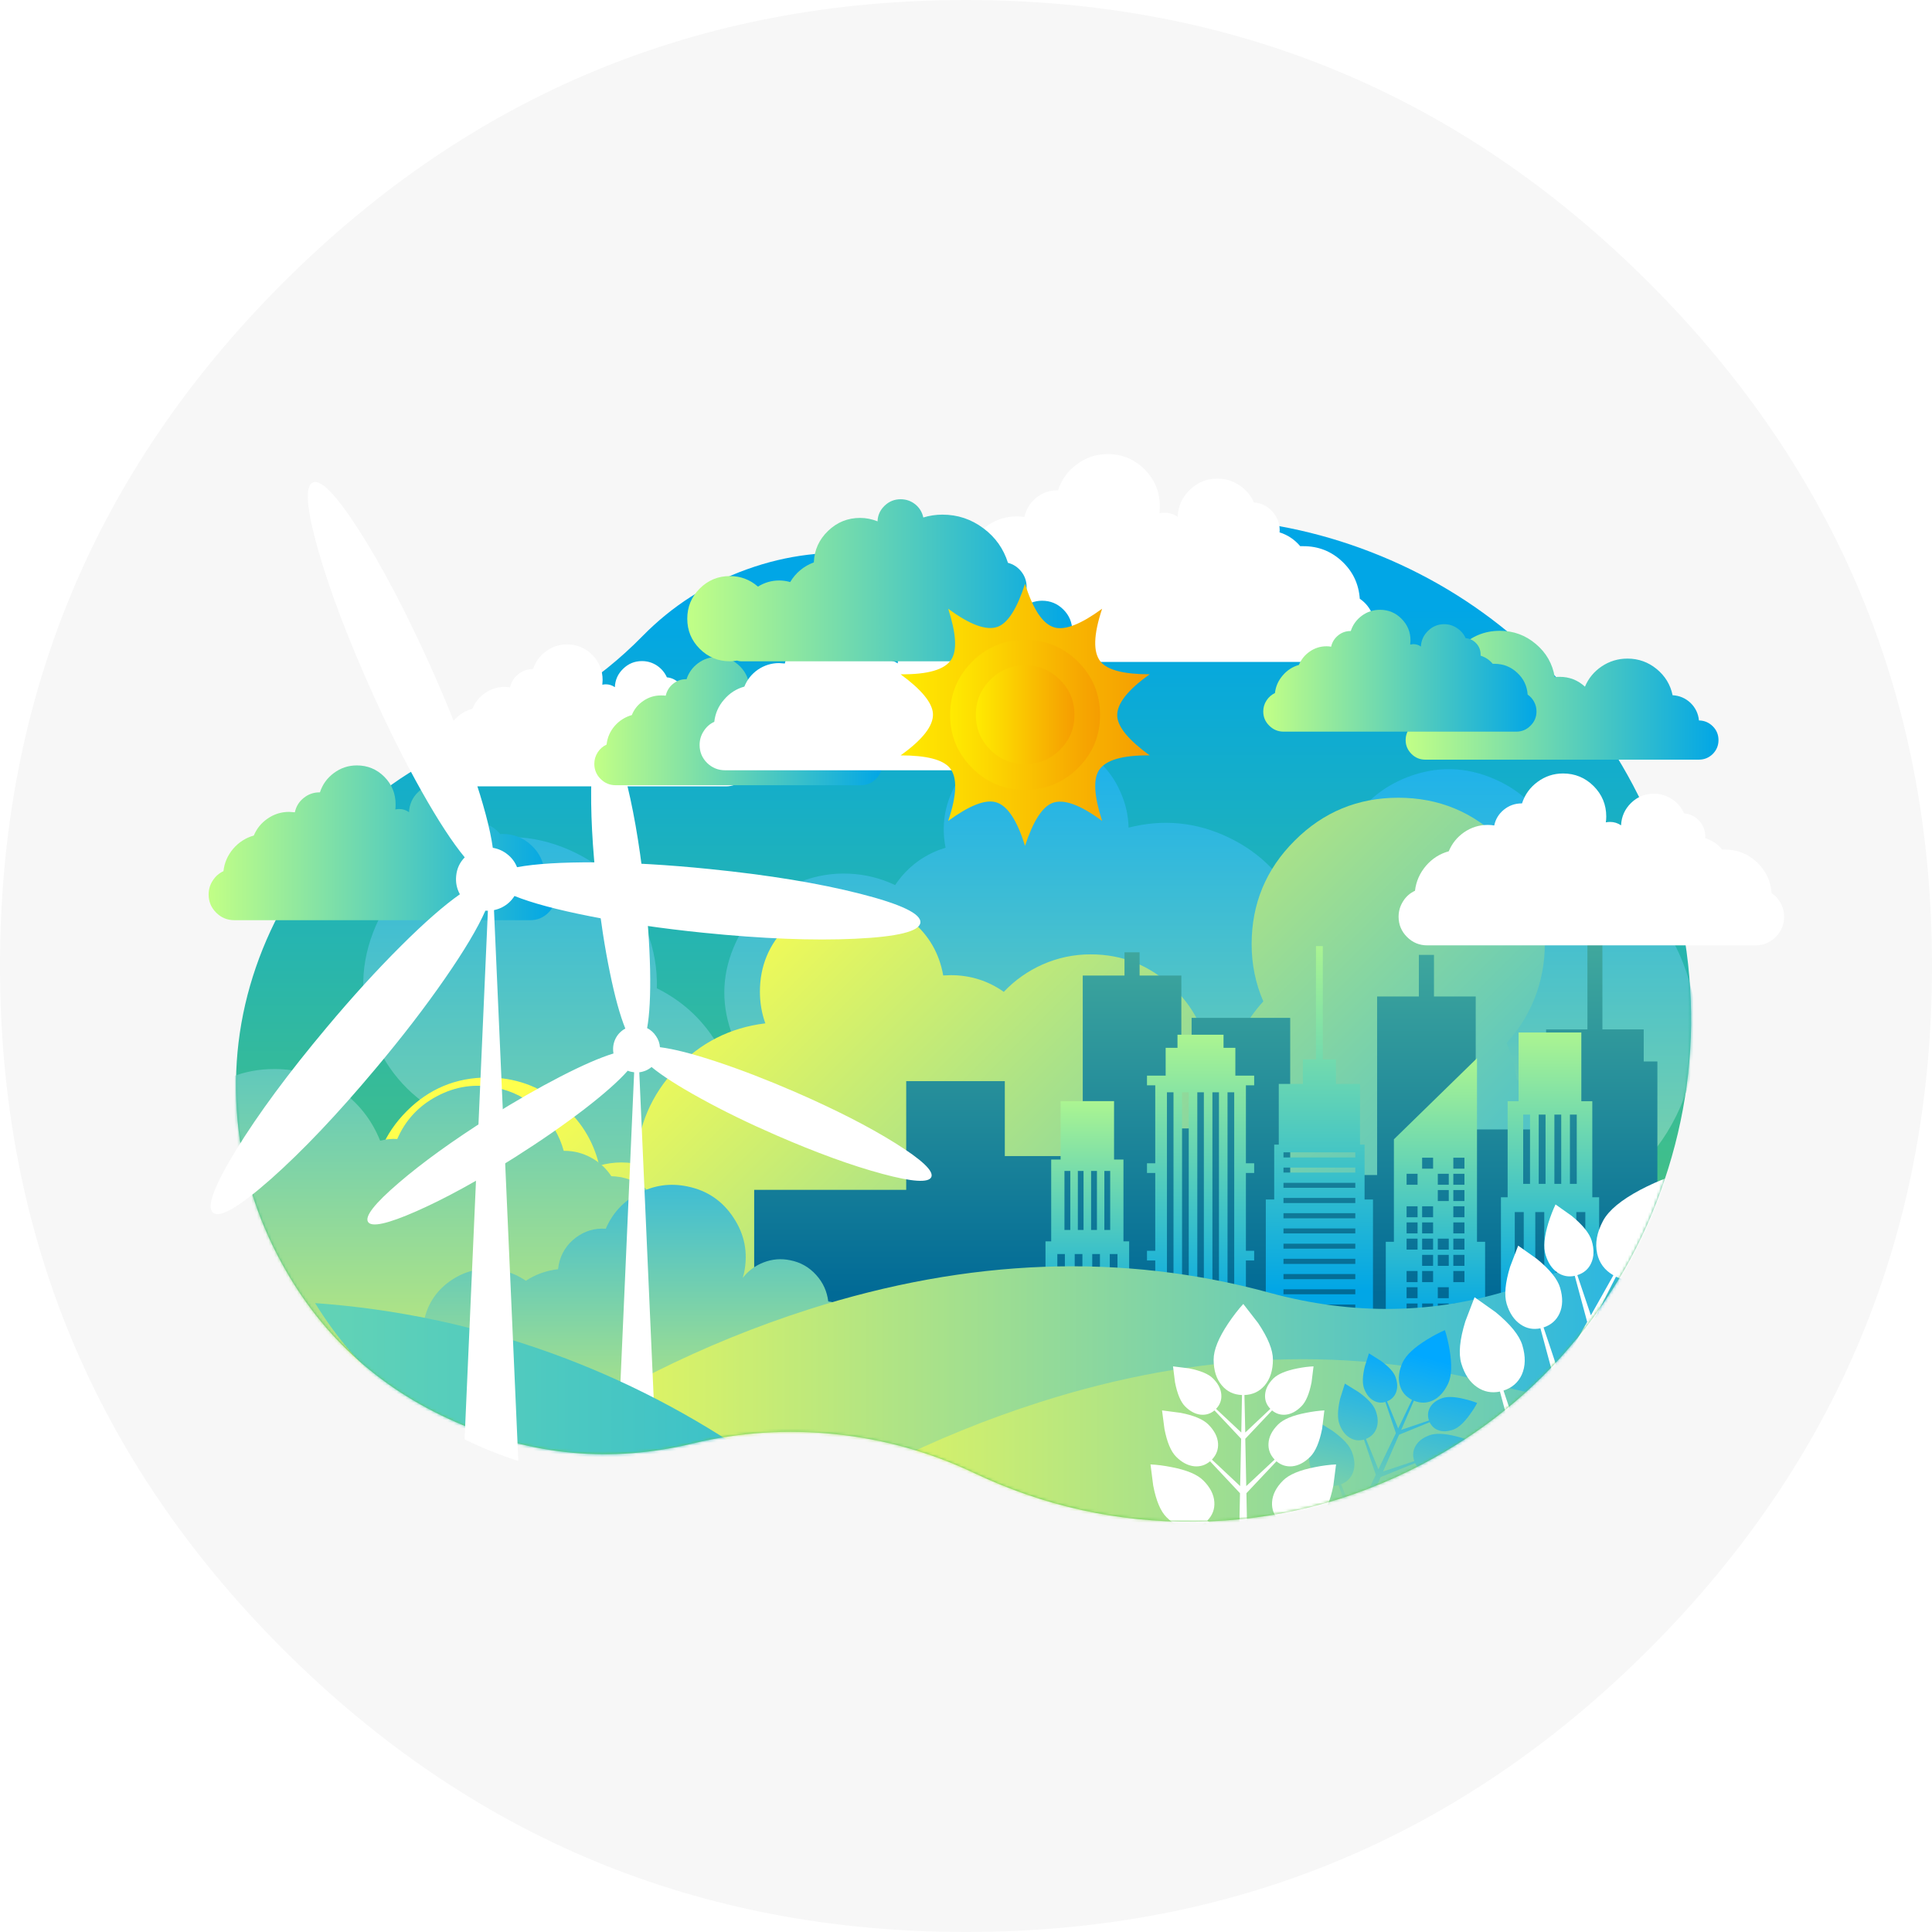 
<svg xmlns="http://www.w3.org/2000/svg" version="1.1" xmlns:xlink="http://www.w3.org/1999/xlink" preserveAspectRatio="none" x="0px" y="0px" width="560px" height="560px" viewBox="0 0 560 560">
<defs>
<linearGradient id="Gradient_1" gradientUnits="userSpaceOnUse" x1="368.75" y1="514.737" x2="368.75" y2="115.262" spreadMethod="pad">
<stop  offset="0%" stop-color="#80D82D"/>

<stop  offset="100%" stop-color="#01A6E6"/>
</linearGradient>

<linearGradient id="Gradient_2" gradientUnits="userSpaceOnUse" x1="243.75" y1="370.337" x2="243.75" y2="-29.138" spreadMethod="pad">
<stop  offset="0%" stop-color="#FFFF4D"/>

<stop  offset="100%" stop-color="#01A8FF"/>
</linearGradient>

<linearGradient id="Gradient_3" gradientUnits="userSpaceOnUse" x1="144.875" y1="51.825" x2="415.025" y2="321.975" spreadMethod="pad">
<stop  offset="0%" stop-color="#FFFF4D"/>

<stop  offset="100%" stop-color="#01A8FF"/>
</linearGradient>

<linearGradient id="Gradient_4" gradientUnits="userSpaceOnUse" x1="397.35" y1="121.325" x2="397.35" y2="272.275" spreadMethod="pad">
<stop  offset="0%" stop-color="#4EB69F"/>

<stop  offset="100%" stop-color="#016A96"/>
</linearGradient>

<linearGradient id="Gradient_5" gradientUnits="userSpaceOnUse" x1="130.95" y1="188.587" x2="130.95" y2="-100.487" spreadMethod="pad">
<stop  offset="0%" stop-color="#FFFF4D"/>

<stop  offset="100%" stop-color="#01A8FF"/>
</linearGradient>

<linearGradient id="Gradient_6" gradientUnits="userSpaceOnUse" x1="27.75" y1="-9.075" x2="27.75" y2="129.075" spreadMethod="pad">
<stop  offset="0%" stop-color="#C2FF86"/>

<stop  offset="100%" stop-color="#01A6E6"/>
</linearGradient>

<linearGradient id="Gradient_7" gradientUnits="userSpaceOnUse" x1="108.4" y1="142.95" x2="108.4" y2="-35.25" spreadMethod="pad">
<stop  offset="0%" stop-color="#FFFF4D"/>

<stop  offset="100%" stop-color="#01A8FF"/>
</linearGradient>

<linearGradient id="Gradient_8" gradientUnits="userSpaceOnUse" x1="25.45" y1="-3.337" x2="25.45" y2="99.738" spreadMethod="pad">
<stop  offset="0%" stop-color="#C2FF86"/>

<stop  offset="100%" stop-color="#01A6E6"/>
</linearGradient>

<linearGradient id="Gradient_9" gradientUnits="userSpaceOnUse" x1="27.05" y1="-4.525" x2="27.05" y2="106.525" spreadMethod="pad">
<stop  offset="0%" stop-color="#C2FF86"/>

<stop  offset="100%" stop-color="#01A6E6"/>
</linearGradient>

<linearGradient id="Gradient_10" gradientUnits="userSpaceOnUse" x1="25.65" y1="-3.737" x2="25.65" y2="102.638" spreadMethod="pad">
<stop  offset="0%" stop-color="#C2FF86"/>

<stop  offset="100%" stop-color="#01A6E6"/>
</linearGradient>

<linearGradient id="Gradient_11" gradientUnits="userSpaceOnUse" x1="23.3" y1="-1.862" x2="23.3" y2="88.763" spreadMethod="pad">
<stop  offset="0%" stop-color="#C2FF86"/>

<stop  offset="100%" stop-color="#01A6E6"/>
</linearGradient>

<linearGradient id="Gradient_12" gradientUnits="userSpaceOnUse" x1="-10.713" y1="72.7" x2="481.413" y2="72.7" spreadMethod="pad">
<stop  offset="0%" stop-color="#FFFF4D"/>

<stop  offset="100%" stop-color="#01A8FF"/>
</linearGradient>

<linearGradient id="Gradient_13" gradientUnits="userSpaceOnUse" x1="-10.762" y1="72.3" x2="481.363" y2="72.3" spreadMethod="pad">
<stop  offset="0%" stop-color="#FFFF4D"/>

<stop  offset="100%" stop-color="#01A8FF"/>
</linearGradient>

<linearGradient id="Gradient_14" gradientUnits="userSpaceOnUse" x1="16.775" y1="124.25" x2="44.925" y2="16.35" spreadMethod="pad">
<stop  offset="0%" stop-color="#FFFF4D"/>

<stop  offset="100%" stop-color="#01A8FF"/>
</linearGradient>

<linearGradient id="Gradient_15" gradientUnits="userSpaceOnUse" x1="-352.512" y1="39.25" x2="379.713" y2="39.25" spreadMethod="pad">
<stop  offset="0%" stop-color="#C2FF86"/>

<stop  offset="100%" stop-color="#01A6E6"/>
</linearGradient>

<linearGradient id="Gradient_16" gradientUnits="userSpaceOnUse" x1="8.95" y1="36.05" x2="130.75" y2="36.05" spreadMethod="pad">
<stop  offset="0%" stop-color="#C2FF86"/>

<stop  offset="100%" stop-color="#01A6E6"/>
</linearGradient>

<linearGradient id="Gradient_17" gradientUnits="userSpaceOnUse" x1="8.3" y1="31.3" x2="109.3" y2="31.3" spreadMethod="pad">
<stop  offset="0%" stop-color="#C2FF86"/>

<stop  offset="100%" stop-color="#01A6E6"/>
</linearGradient>

<linearGradient id="Gradient_18" gradientUnits="userSpaceOnUse" x1="8.95" y1="36.9" x2="144.05" y2="36.9" spreadMethod="pad">
<stop  offset="0%" stop-color="#C2FF86"/>

<stop  offset="100%" stop-color="#01A6E6"/>
</linearGradient>

<linearGradient id="Gradient_19" gradientUnits="userSpaceOnUse" x1="8.05" y1="31.25" x2="117.75" y2="31.25" spreadMethod="pad">
<stop  offset="0%" stop-color="#C2FF86"/>

<stop  offset="100%" stop-color="#01A6E6"/>
</linearGradient>

<linearGradient id="Gradient_20" gradientUnits="userSpaceOnUse" x1="4.762" y1="50.2" x2="92.238" y2="50.2" spreadMethod="pad">
<stop  offset="0%" stop-color="#FFEB01"/>

<stop  offset="100%" stop-color="#F59D01"/>
</linearGradient>

<linearGradient id="Gradient_21" gradientUnits="userSpaceOnUse" x1="4.2" y1="31.2" x2="56.8" y2="31.2" spreadMethod="pad">
<stop  offset="0%" stop-color="#FFEB01"/>

<stop  offset="100%" stop-color="#F59D01"/>
</linearGradient>

<linearGradient id="Gradient_22" gradientUnits="userSpaceOnUse" x1="4.175" y1="22.2" x2="38.825" y2="22.2" spreadMethod="pad">
<stop  offset="0%" stop-color="#FFEB01"/>

<stop  offset="100%" stop-color="#F59D01"/>
</linearGradient>

<linearGradient id="Gradient_23" gradientUnits="userSpaceOnUse" x1="8.087" y1="29.7" x2="103.912" y2="29.7" spreadMethod="pad">
<stop  offset="0%" stop-color="#C2FF86"/>

<stop  offset="100%" stop-color="#01A6E6"/>
</linearGradient>

<filter id="Filter_1" x="-20%" y="-20.845%" width="140%" height="141.69%" color-interpolation-filters="sRGB">
<feFlood flood-color="#132E57" flood-opacity="0.447" in="SourceGraphic" result="result1"/>

<feComposite in2="SourceGraphic" in="result1" operator="in" result="result2"/>

<feGaussianBlur in="result2" stdDeviation="5,5" result="result3"/>

<feOffset dx="7" dy="7" in="result3" result="result4"/>

<feComposite in2="result4" in="SourceGraphic" operator="over" result="result5"/>
</filter>

<filter id="Filter_2" x="-20%" y="-20.242%" width="140%" height="140.485%" color-interpolation-filters="sRGB">
<feFlood flood-color="#132E57" flood-opacity="0.447" in="SourceGraphic" result="result1"/>

<feComposite in2="SourceGraphic" in="result1" operator="in" result="result2"/>

<feGaussianBlur in="result2" stdDeviation="5,5" result="result3"/>

<feOffset dx="7" dy="7" in="result3" result="result4"/>

<feComposite in2="result4" in="SourceGraphic" operator="over" result="result5"/>
</filter>

<filter id="Filter_3" x="-20.874%" y="-27.538%" width="141.747%" height="155.077%" color-interpolation-filters="sRGB">
<feFlood flood-color="#132E57" flood-opacity="0.447" in="SourceGraphic" result="result1"/>

<feComposite in2="SourceGraphic" in="result1" operator="in" result="result2"/>

<feGaussianBlur in="result2" stdDeviation="5,5" result="result3"/>

<feOffset dx="7" dy="7" in="result3" result="result4"/>

<feComposite in2="result4" in="SourceGraphic" operator="over" result="result5"/>
</filter>

<filter id="Filter_4" x="-80.853%" y="-30.19%" width="261.706%" height="160.38%" color-interpolation-filters="sRGB">
<feFlood flood-color="#132E57" flood-opacity="0.447" in="SourceGraphic" result="result1"/>

<feComposite in2="SourceGraphic" in="result1" operator="in" result="result2"/>

<feGaussianBlur in="result2" stdDeviation="5,5" result="result3"/>

<feOffset dx="7" dy="7" in="result3" result="result4"/>

<feComposite in2="result4" in="SourceGraphic" operator="over" result="result5"/>
</filter>

<filter id="Filter_5" x="-23.294%" y="-32.145%" width="146.587%" height="164.29%" color-interpolation-filters="sRGB">
<feFlood flood-color="#132E57" flood-opacity="0.447" in="SourceGraphic" result="result1"/>

<feComposite in2="SourceGraphic" in="result1" operator="in" result="result2"/>

<feGaussianBlur in="result2" stdDeviation="5,5" result="result3"/>

<feOffset dx="7" dy="7" in="result3" result="result4"/>

<feComposite in2="result4" in="SourceGraphic" operator="over" result="result5"/>
</filter>

<filter id="Filter_6" x="-86.444%" y="-37.809%" width="272.888%" height="175.617%" color-interpolation-filters="sRGB">
<feFlood flood-color="#132E57" flood-opacity="0.447" in="SourceGraphic" result="result1"/>

<feComposite in2="SourceGraphic" in="result1" operator="in" result="result2"/>

<feGaussianBlur in="result2" stdDeviation="5,5" result="result3"/>

<feOffset dx="7" dy="7" in="result3" result="result4"/>

<feComposite in2="result4" in="SourceGraphic" operator="over" result="result5"/>
</filter>

<filter id="Filter_7" x="-80.853%" y="-35.815%" width="261.706%" height="171.629%" color-interpolation-filters="sRGB">
<feFlood flood-color="#132E57" flood-opacity="0.447" in="SourceGraphic" result="result1"/>

<feComposite in2="SourceGraphic" in="result1" operator="in" result="result2"/>

<feGaussianBlur in="result2" stdDeviation="5,5" result="result3"/>

<feOffset dx="7" dy="7" in="result3" result="result4"/>

<feComposite in2="result4" in="SourceGraphic" operator="over" result="result5"/>
</filter>

<filter id="Filter_8" x="-87.331%" y="-36.951%" width="274.663%" height="173.901%" color-interpolation-filters="sRGB">
<feFlood flood-color="#132E57" flood-opacity="0.447" in="SourceGraphic" result="result1"/>

<feComposite in2="SourceGraphic" in="result1" operator="in" result="result2"/>

<feGaussianBlur in="result2" stdDeviation="5,5" result="result3"/>

<feOffset dx="7" dy="7" in="result3" result="result4"/>

<feComposite in2="result4" in="SourceGraphic" operator="over" result="result5"/>
</filter>

<filter id="Filter_9" x="-100%" y="-41.64%" width="300%" height="183.279%" color-interpolation-filters="sRGB">
<feFlood flood-color="#132E57" flood-opacity="0.447" in="SourceGraphic" result="result1"/>

<feComposite in2="SourceGraphic" in="result1" operator="in" result="result2"/>

<feGaussianBlur in="result2" stdDeviation="5,5" result="result3"/>

<feOffset dx="7" dy="7" in="result3" result="result4"/>

<feComposite in2="result4" in="SourceGraphic" operator="over" result="result5"/>
</filter>

<filter id="Filter_10" x="-20%" y="-30.805%" width="140%" height="161.61%" color-interpolation-filters="sRGB">
<feFlood flood-color="#132E57" flood-opacity="0.447" in="SourceGraphic" result="result1"/>

<feComposite in2="SourceGraphic" in="result1" operator="in" result="result2"/>

<feGaussianBlur in="result2" stdDeviation="5,5" result="result3"/>

<feOffset dx="7" dy="7" in="result3" result="result4"/>

<feComposite in2="result4" in="SourceGraphic" operator="over" result="result5"/>
</filter>

<filter id="Filter_11" x="-23.458%" y="-20%" width="146.917%" height="140%" color-interpolation-filters="sRGB">
<feFlood flood-color="#132E57" flood-opacity="0.447" in="SourceGraphic" result="result1"/>

<feComposite in2="SourceGraphic" in="result1" operator="in" result="result2"/>

<feGaussianBlur in="result2" stdDeviation="5,5" result="result3"/>

<feOffset dx="7" dy="7" in="result3" result="result4"/>

<feComposite in2="result4" in="SourceGraphic" operator="over" result="result5"/>
</filter>

<filter id="Filter_12" x="-55.154%" y="-43.51%" width="210.307%" height="187.021%" color-interpolation-filters="sRGB">
<feFlood flood-color="#132E57" flood-opacity="0.447" in="SourceGraphic" result="result1"/>

<feComposite in2="SourceGraphic" in="result1" operator="in" result="result2"/>

<feGaussianBlur in="result2" stdDeviation="5,5" result="result3"/>

<feOffset dx="7" dy="7" in="result3" result="result4"/>

<feComposite in2="result4" in="SourceGraphic" operator="over" result="result5"/>
</filter>

<filter id="Filter_13" x="-50.923%" y="-36.029%" width="201.845%" height="172.058%" color-interpolation-filters="sRGB">
<feFlood flood-color="#132E57" flood-opacity="0.447" in="SourceGraphic" result="result1"/>

<feComposite in2="SourceGraphic" in="result1" operator="in" result="result2"/>

<feGaussianBlur in="result2" stdDeviation="5,5" result="result3"/>

<feOffset dx="7" dy="7" in="result3" result="result4"/>

<feComposite in2="result4" in="SourceGraphic" operator="over" result="result5"/>
</filter>

<filter id="Filter_14" x="-40.71%" y="-33.904%" width="181.419%" height="167.807%" color-interpolation-filters="sRGB">
<feFlood flood-color="#132E57" flood-opacity="0.447" in="SourceGraphic" result="result1"/>

<feComposite in2="SourceGraphic" in="result1" operator="in" result="result2"/>

<feGaussianBlur in="result2" stdDeviation="5,5" result="result3"/>

<feOffset dx="7" dy="7" in="result3" result="result4"/>

<feComposite in2="result4" in="SourceGraphic" operator="over" result="result5"/>
</filter>

<filter id="Filter_15" x="-27.171%" y="-53.283%" width="154.342%" height="206.566%" color-interpolation-filters="sRGB">
<feFlood flood-color="#132E57" flood-opacity="0.447" in="SourceGraphic" result="result1"/>

<feComposite in2="SourceGraphic" in="result1" operator="in" result="result2"/>

<feGaussianBlur in="result2" stdDeviation="5,5" result="result3"/>

<feOffset dx="7" dy="7" in="result3" result="result4"/>

<feComposite in2="result4" in="SourceGraphic" operator="over" result="result5"/>
</filter>

<filter id="Filter_16" x="-31.863%" y="-59.062%" width="163.727%" height="218.124%" color-interpolation-filters="sRGB">
<feFlood flood-color="#132E57" flood-opacity="0.447" in="SourceGraphic" result="result1"/>

<feComposite in2="SourceGraphic" in="result1" operator="in" result="result2"/>

<feGaussianBlur in="result2" stdDeviation="5,5" result="result3"/>

<feOffset dx="7" dy="7" in="result3" result="result4"/>

<feComposite in2="result4" in="SourceGraphic" operator="over" result="result5"/>
</filter>

<filter id="Filter_17" x="-33.84%" y="-63.495%" width="167.679%" height="226.991%" color-interpolation-filters="sRGB">
<feFlood flood-color="#132E57" flood-opacity="0.447" in="SourceGraphic" result="result1"/>

<feComposite in2="SourceGraphic" in="result1" operator="in" result="result2"/>

<feGaussianBlur in="result2" stdDeviation="5,5" result="result3"/>

<feOffset dx="7" dy="7" in="result3" result="result4"/>

<feComposite in2="result4" in="SourceGraphic" operator="over" result="result5"/>
</filter>

<filter id="Filter_18" x="-36.377%" y="-69.201%" width="172.754%" height="238.403%" color-interpolation-filters="sRGB">
<feFlood flood-color="#132E57" flood-opacity="0.447" in="SourceGraphic" result="result1"/>

<feComposite in2="SourceGraphic" in="result1" operator="in" result="result2"/>

<feGaussianBlur in="result2" stdDeviation="5,5" result="result3"/>

<feOffset dx="7" dy="7" in="result3" result="result4"/>

<feComposite in2="result4" in="SourceGraphic" operator="over" result="result5"/>
</filter>

<filter id="Filter_19" x="-26.294%" y="-46.544%" width="152.588%" height="193.088%" color-interpolation-filters="sRGB">
<feFlood flood-color="#132E57" flood-opacity="0.447" in="SourceGraphic" result="result1"/>

<feComposite in2="SourceGraphic" in="result1" operator="in" result="result2"/>

<feGaussianBlur in="result2" stdDeviation="5,5" result="result3"/>

<feOffset dx="7" dy="7" in="result3" result="result4"/>

<feComposite in2="result4" in="SourceGraphic" operator="over" result="result5"/>
</filter>

<filter id="Filter_20" x="-29.697%" y="-54.18%" width="159.395%" height="208.36%" color-interpolation-filters="sRGB">
<feFlood flood-color="#132E57" flood-opacity="0.447" in="SourceGraphic" result="result1"/>

<feComposite in2="SourceGraphic" in="result1" operator="in" result="result2"/>

<feGaussianBlur in="result2" stdDeviation="5,5" result="result3"/>

<feOffset dx="7" dy="7" in="result3" result="result4"/>

<feComposite in2="result4" in="SourceGraphic" operator="over" result="result5"/>
</filter>

<filter id="Filter_21" x="-32.118%" y="-59.61%" width="164.235%" height="219.22%" color-interpolation-filters="sRGB">
<feFlood flood-color="#132E57" flood-opacity="0.447" in="SourceGraphic" result="result1"/>

<feComposite in2="SourceGraphic" in="result1" operator="in" result="result2"/>

<feGaussianBlur in="result2" stdDeviation="5,5" result="result3"/>

<feOffset dx="7" dy="7" in="result3" result="result4"/>

<feComposite in2="result4" in="SourceGraphic" operator="over" result="result5"/>
</filter>

<filter id="Filter_22" x="-29.727%" y="-56.861%" width="159.453%" height="213.723%" color-interpolation-filters="sRGB">
<feFlood flood-color="#132E57" flood-opacity="0.447" in="SourceGraphic" result="result1"/>

<feComposite in2="SourceGraphic" in="result1" operator="in" result="result2"/>

<feGaussianBlur in="result2" stdDeviation="5,5" result="result3"/>

<feOffset dx="7" dy="7" in="result3" result="result4"/>

<feComposite in2="result4" in="SourceGraphic" operator="over" result="result5"/>
</filter>

<filter id="Filter_23" x="-34.274%" y="-68.939%" width="168.548%" height="237.879%" color-interpolation-filters="sRGB">
<feFlood flood-color="#132E57" flood-opacity="0.447" in="SourceGraphic" result="result1"/>

<feComposite in2="SourceGraphic" in="result1" operator="in" result="result2"/>

<feGaussianBlur in="result2" stdDeviation="5,5" result="result3"/>

<feOffset dx="7" dy="7" in="result3" result="result4"/>

<feComposite in2="result4" in="SourceGraphic" operator="over" result="result5"/>
</filter>

<filter id="Filter_24" x="-20.699%" y="-20%" width="141.398%" height="140%" color-interpolation-filters="sRGB">
<feFlood flood-color="#132E57" flood-opacity="0.447" in="SourceGraphic" result="result1"/>

<feComposite in2="SourceGraphic" in="result1" operator="in" result="result2"/>

<feGaussianBlur in="result2" stdDeviation="5,5" result="result3"/>

<feOffset dx="7" dy="7" in="result3" result="result4"/>

<feComposite in2="result4" in="SourceGraphic" operator="over" result="result5"/>
</filter>

<filter id="Filter_25" x="-21.084%" y="-20.536%" width="142.168%" height="141.071%" color-interpolation-filters="sRGB">
<feFlood flood-color="#4A4D4A" flood-opacity="0.749" in="SourceGraphic" result="result1"/>

<feComposite in2="SourceGraphic" in="result1" operator="in" result="result2"/>

<feGaussianBlur in="result2" stdDeviation="2,2" result="result3"/>

<feOffset dx="2" dy="2" in="result3" result="result4"/>

<feComposite in2="result4" in="SourceGraphic" operator="over" result="result5"/>
</filter>

<filter id="Filter_26" x="-28.417%" y="-28.4%" width="156.835%" height="156.8%" color-interpolation-filters="sRGB">
<feFlood flood-color="#4A4D4A" flood-opacity="0.749" in="SourceGraphic" result="result1"/>

<feComposite in2="SourceGraphic" in="result1" operator="in" result="result2"/>

<feGaussianBlur in="result2" stdDeviation="2,2" result="result3"/>

<feOffset dx="2" dy="2" in="result3" result="result4"/>

<feComposite in2="result4" in="SourceGraphic" operator="over" result="result5"/>
</filter>

<filter id="Filter_27" x="-37.999%" y="-37.958%" width="175.997%" height="175.916%" color-interpolation-filters="sRGB">
<feFlood flood-color="#4A4D4A" flood-opacity="0.749" in="SourceGraphic" result="result1"/>

<feComposite in2="SourceGraphic" in="result1" operator="in" result="result2"/>

<feGaussianBlur in="result2" stdDeviation="2,2" result="result3"/>

<feOffset dx="2" dy="2" in="result3" result="result4"/>

<feComposite in2="result4" in="SourceGraphic" operator="over" result="result5"/>
</filter>

<filter id="Filter_28" x="-37.794%" y="-72.317%" width="175.588%" height="244.635%" color-interpolation-filters="sRGB">
<feFlood flood-color="#132E57" flood-opacity="0.447" in="SourceGraphic" result="result1"/>

<feComposite in2="SourceGraphic" in="result1" operator="in" result="result2"/>

<feGaussianBlur in="result2" stdDeviation="5,5" result="result3"/>

<feOffset dx="7" dy="7" in="result3" result="result4"/>

<feComposite in2="result4" in="SourceGraphic" operator="over" result="result5"/>
</filter>

<g id="Layer0_0_FILL">
<path fill="#F7F7F7" stroke="none" d="
M 560 280
Q 560 164 478 82 396 0 280 0 164 0 82 82 0 164 0 280 0 396 82 478 164 560 280 560 396 560 478 478 560 396 560 280 Z"/>
</g>

<g id="graphic_0_Layer0_0_FILL">
<path fill="url(#Gradient_1)" stroke="none" d="
M 565.6 128.95
Q 543.15 108.8 515.1 97.25 487.25 85.8 457.25 84.2 426.65 82.55 397.35 91.4 368.4 100.15 336 96.7 313.8 94.35 292.7 101.95 271.65 109.5 256.05 125.4 232.8 149.15 198.55 161.55 172.4 171 152.4 190.65 133.05 209.75 122.8 235.15 112.45 260.85 113.5 288.2 114.55 316.95 128.15 343 149 383 190.55 401.2 231 418.95 273.5 408.75 298.35 402.75 323.9 405.45 349.4 408.1 372.5 419.1 409.3 436.55 449.95 436.15 492 435.7 529.5 416.1 561.3 399.5 583.9 371.95 605.7 345.35 616 312.25 626.3 279.2 623.4 244.9 620.4 209.35 603.65 177.7 588.9 149.8 565.6 128.95 Z"/>
</g>

<g id="Mask_3395009_ai_OBJECTS__Clip_Group__0_2_MASK_0_FILL">
<path fill="#FFFFFF" stroke="none" d="
M 547.3 93.75
Q 532.55 65.85 509.25 45 486.8 24.85 458.75 13.3 430.9 1.85 400.9 0.25 370.3 -1.4 341 7.45 312.05 16.2 279.65 12.75 257.45 10.4 236.35 18 215.3 25.55 199.7 41.45 176.45 65.2 142.2 77.6 116.05 87.05 96.05 106.7 76.7 125.8 66.45 151.2 56.1 176.9 57.15 204.25 58.2 233 71.8 259.05 92.65 299.05 134.2 317.25 174.65 335 217.15 324.8 242 318.8 267.55 321.5 293.05 324.15 316.15 335.15 352.95 352.6 393.6 352.2 435.65 351.75 473.15 332.15 504.95 315.55 527.55 288 549.35 261.4 559.65 228.3 569.95 195.25 567.05 160.95 564.05 125.4 547.3 93.75 Z"/>
</g>

<g id="FL_3395009_ai_OBJECTS__Path__2_0_Layer0_0_FILL">
<path fill="url(#Gradient_2)" stroke="none" d="
M 430.4 47.65
Q 430.15 46.7 429.45 44.9 423.4 29.35 408.15 22.7 392.85 16 377.35 22.05 364.2 27.2 357.15 39.35 350.2 51.4 352.15 65.05 348.4 65.35 344.55 66.8 342.85 67.45 340.75 68.65
L 339.55 68.5
Q 331.8 51.3 314.8 43.15 297.85 35.05 279.7 39.7 279.55 33.9 277.45 28.65 272.6 16.15 260.3 10.75 248 5.4 235.55 10.25 224.45 14.55 218.8 25 213.25 35.35 215.5 46.75
L 213 47.6
Q 203.5 51.35 197.8 59.85 190.1 56.2 181.65 55.85 172.9 55.45 164.65 58.65 148.95 64.8 141.85 80.1 134.8 95.4 140.25 111.25 137.5 113 135.2 115.25 127.45 102.6 114.2 96.05 114.5 85.8 110.7 75.9 102.95 56.05 83.45 47.5 63.95 38.95 44.1 46.7 24.25 54.45 15.7 73.95 7.15 93.45 14.9 113.3 18.45 122.45 25.05 129.6 31.45 136.5 39.95 140.65 39.75 147.15 41.35 154.1 21.5 161.85 12.95 181.35 4.4 200.85 12.15 220.7 19.85 240.55 39.4 249.1 58.9 257.65 78.75 249.9 86.95 246.7 93.6 240.95 100.05 235.45 104.35 228.1 117.95 243.15 137.7 248 157.85 252.95 177.3 245.35 194.45 238.65 205.6 224.15 216.45 210 218.75 192.4 228.4 197.3 239.1 197.9 250.2 198.55 260.65 194.45 273.85 189.3 282.5 178.2 296.05 193.2 315.8 198.05 335.95 203 355.4 195.4 364.85 191.7 372.65 185.45 380.25 179.4 385.75 171.35 397.6 176.75 410.65 177.15 424.1 177.6 436.8 172.65 462.25 162.75 473.25 137.75 484.2 112.7 474.25 87.25 468.45 72.4 456.65 61.9 445.2 51.75 430.4 47.65 Z"/>
</g>

<g id="FL_3395009_ai_OBJECTS__Path__1_0_Layer0_0_FILL">
<path fill="url(#Gradient_3)" stroke="none" d="
M 432.35 94.25
Q 438.75 87.25 442.2 78.5 445.75 69.45 445.75 59.6 445.75 38.3 430.7 23.25 415.65 8.2 394.35 8.2 373.05 8.2 358 23.25 342.9 38.3 342.9 59.6 342.9 70.15 347 79.65 337.05 90.55 334.4 105.2 331.65 103.95 328.25 103.3 327.55 86.55 315.45 74.85 303.25 63.15 286.4 63.15 277.6 63.15 269.55 66.7 261.8 70.15 255.95 76.3 247.65 70.45 237.35 70.45
L 234.7 70.55
Q 232.7 59.05 223.75 51.5 214.7 43.8 202.8 43.8 189.4 43.8 179.9 53.3 170.4 62.8 170.4 76.25 170.4 82.05 172.3 87.35 153.75 89.6 140.9 103.3 127.95 117.1 127 135.9
L 125.95 136.45
Q 123.95 136.15 121.75 136.15 117.9 136.15 114.05 137.25 110.85 123.85 100.05 115.15 89 106.35 74.9 106.35 58.25 106.35 46.5 118.15 34.7 129.95 34.7 146.6
L 34.8 149.5
Q 22.5 158.7 15.55 172.35 8.35 186.4 8.35 202.35 8.35 229.65 27.65 249 46.95 268.3 74.3 268.3 87.9 268.3 100.25 263 112.2 257.9 121.4 248.55 129.45 254 138.7 256.9 148.3 259.9 158.4 259.9 179.25 259.9 196.25 247.95 212.85 236.3 220.05 217.4 232.15 224.55 246.3 224.55 257.55 224.55 267.65 219.95 277.35 215.45 284.6 207.4 293.15 223 308.35 232.2 324 241.65 342.45 241.65 363.3 241.65 380.35 229.7 396.95 218 404.15 199.05 410.85 204.35 418.8 207.15 427.1 210.1 435.95 210.1 457.25 210.1 472.3 195.05 487.35 179.95 487.35 158.65 487.35 137.35 472.3 122.3 457.25 107.25 435.95 107.25 434.95 100.3 432.35 94.25 Z"/>
</g>

<g id="FL_3395009_ai_OBJECTS__Clip_Group__0_Layer2_2_FILL">
<path fill="url(#Gradient_4)" stroke="none" d="
M 536.55 138.85
L 531.3 138.85 531.3 179.45 516.8 179.45 516.8 190.7 512 190.7 512 214.55 492.1 214.55 492.1 167.9 477.45 167.9 477.45 153.3 472.15 153.3 472.15 167.9 457.5 167.9 457.5 230.55 427 230.55 427 175.4 392.4 175.4 392.4 214.2 388.8 214.2 388.8 160.55 374.15 160.55 374.15 152.4 368.85 152.4 368.85 160.55 354.2 160.55 354.2 223.9 326.85 223.9 326.85 197.6 292.25 197.6 292.25 235.75 238.9 235.75 238.9 279.1 555.85 279.1 555.85 190.7 551.05 190.7 551.05 179.45 536.55 179.45 536.55 138.85 Z"/>
</g>

<g id="FL_3395009_ai_OBJECTS__Path__8_0_Layer0_0_FILL">
<path fill="url(#Gradient_5)" stroke="none" d="
M 163.75 37.1
L 163.5 37.1
Q 161.2 28.8 154.95 22.85 148.5 16.7 139.75 14.95 128.9 12.7 119.1 17.9 109.4 23 105.1 32.95 102.2 32.75 99.1 33.55 94.6 22.35 84.65 15.45 74.45 8.4 62 8.4 45.45 8.4 33.7 20.1 22 31.85 22 48.4 22 50.7 22.35 53.75 16 57.65 12.3 64.1 8.5 70.75 8.5 78.5 8.5 86.55 12.65 93.45 11.8 95.85 11.35 98.3 7.75 115.9 17.65 130.9 27.55 145.9 45.15 149.5 59.8 152.45 73.1 145.9 86.15 139.4 92.65 126.4 97.3 129.55 102.75 130.65 111.8 132.5 120.05 128.6 122.5 135.35 127.85 140.1 133.4 145 140.7 146.5 145.55 147.5 150.7 146.7 153.65 151.65 158.3 155 163.15 158.5 169 159.7 179.15 161.75 188.15 156.7 197.05 151.7 200.6 142.15 203.4 147.9 208.4 151.9 213.55 155.95 220.05 157.3 231.35 159.6 240.95 153.25 250.55 146.9 252.85 135.6 255.2 124.3 248.85 114.7 242.5 105.15 231.2 102.8 228.35 102.25 225.85 102.25 225 95.5 221.15 89.85 217.25 84.2 211.2 81
L 211.5 79.95
Q 212.6 74.5 209.55 69.9 206.45 65.25 201 64.15
L 199.8 63.95
Q 199.05 57.5 194.65 52.65 190.2 47.7 183.65 46.35 181.55 46 180.2 46 177.5 41.9 173.2 39.55 168.8 37.1 163.75 37.1 Z"/>
</g>

<g id="FL_3395009_ai_OBJECTS__Compound_Path__4_0_Layer0_0_FILL">
<path fill="url(#Gradient_6)" stroke="none" d="
M 26.55 48
L 21.95 48 21.95 56.6 13.5 56.6 13.5 77.9 11.9 77.9 11.9 97.15 8.95 97.15 8.95 140.2 46.55 140.2 46.55 97.15 43.6 97.15 43.6 77.9 42 77.9 42 56.6 33.55 56.6 33.55 48 28.95 48 28.95 8.25 26.55 8.25 26.55 48
M 15.15 98.4
L 15.15 96.6 40.35 96.6 40.35 98.4 15.15 98.4
M 15.15 93.05
L 15.15 91.3 40.35 91.3 40.35 93.05 15.15 93.05
M 15.15 82.4
L 15.15 80.6 40.35 80.6 40.35 82.4 15.15 82.4
M 15.15 87.7
L 15.15 85.95 40.35 85.95 40.35 87.7 15.15 87.7
M 40.35 117.95
L 40.35 119.75 15.15 119.75 15.15 117.95 40.35 117.95
M 40.35 112.65
L 40.35 114.4 15.15 114.4 15.15 112.65 40.35 112.65
M 40.35 101.95
L 40.35 103.75 15.15 103.75 15.15 101.95 40.35 101.95
M 40.35 107.3
L 40.35 109.05 15.15 109.05 15.15 107.3 40.35 107.3
M 15.15 135.75
L 15.15 134 40.35 134 40.35 135.75 15.15 135.75
M 15.15 130.4
L 15.15 128.65 40.35 128.65 40.35 130.4 15.15 130.4
M 40.35 123.3
L 40.35 125.1 15.15 125.1 15.15 123.3 40.35 123.3 Z"/>
</g>

<g id="FL_3395009_ai_OBJECTS__Path__7_0_Layer0_0_FILL">
<path fill="url(#Gradient_7)" stroke="none" d="
M 165.35 49.1
L 164.35 48.95
Q 163.7 43.6 160.1 39.65 156.4 35.55 151 34.5 146.25 33.5 141.7 35.25 137.25 36.95 134.35 40.7
L 134.85 38.8
Q 136.95 28.35 131.1 19.55 125.3 10.7 114.9 8.6 105.9 6.75 97.85 11 89.85 15.2 86.3 23.45 80.45 23.05 75.75 26.6 71 30.2 69.8 36.05
L 69.55 37.65
Q 63.4 38.35 58.25 41.7 54.4 39 49.65 38.05 40.3 36.15 32.35 41.35 24.4 46.6 22.5 55.9 17.35 59.8 13.95 65.2 10.35 70.75 9 77.3 6.05 91.8 14.2 104.2 22.4 116.55 36.9 119.5 48.9 121.95 59.9 116.5 70.7 111.15 76.05 100.45 79.8 103 84.4 103.95 91.95 105.45 98.65 102.25 100.65 107.8 105.05 111.75 109.6 115.8 115.6 117 119.85 117.8 123.9 117.15 126.3 121.25 130.15 124 134.15 126.9 138.95 127.85 147.35 129.55 154.75 125.4 162.1 121.3 165 113.45 167.35 118.2 171.45 121.45 175.7 124.8 181.05 125.9 190.35 127.8 198.25 122.6 206.2 117.35 208.1 108.05 210 98.75 204.75 90.85 199.5 82.9 190.2 81 188.05 80.55 185.8 80.55 185.15 74.95 181.95 70.3 178.75 65.65 173.75 63
L 174 62.15
Q 174.9 57.7 172.4 53.85 169.85 50.05 165.35 49.1 Z"/>
</g>

<g id="FL_3395009_ai_OBJECTS__Compound_Path__3_0_Layer0_0_FILL">
<path fill="url(#Gradient_8)" stroke="none" d="
M 40 8.6
L 10.85 37.05 10.85 73 8 73 8 104.4 42.85 104.4 42.85 73 40 73 40 8.6
M 15.3 49.15
L 19.15 49.15 19.15 53 15.3 53 15.3 49.15
M 24.6 43.5
L 24.6 47.35 20.75 47.35 20.75 43.5 24.6 43.5
M 26.25 49.15
L 30.1 49.15 30.1 53 26.25 53 26.25 49.15
M 31.7 49.15
L 35.6 49.15 35.6 53 31.7 53 31.7 49.15
M 35.6 43.5
L 35.6 47.35 31.7 47.35 31.7 43.5 35.6 43.5
M 31.7 60.55
L 35.6 60.55 35.6 64.4 31.7 64.4 31.7 60.55
M 35.6 54.85
L 35.6 58.7 31.7 58.7 31.7 54.85 35.6 54.85
M 20.75 60.55
L 24.6 60.55 24.6 64.4 20.75 64.4 20.75 60.55
M 30.1 54.85
L 30.1 58.7 26.25 58.7 26.25 54.85 30.1 54.85
M 20.75 71.9
L 24.6 71.9 24.6 75.75 20.75 75.75 20.75 71.9
M 24.6 66.2
L 24.6 70.05 20.75 70.05 20.75 66.2 24.6 66.2
M 26.25 71.9
L 30.1 71.9 30.1 75.75 26.25 75.75 26.25 71.9
M 31.7 71.9
L 35.6 71.9 35.6 75.75 31.7 75.75 31.7 71.9
M 35.6 66.2
L 35.6 70.05 31.7 70.05 31.7 66.2 35.6 66.2
M 15.3 60.55
L 19.15 60.55 19.15 64.4 15.3 64.4 15.3 60.55
M 15.3 71.9
L 19.15 71.9 19.15 75.75 15.3 75.75 15.3 71.9
M 19.15 70.05
L 15.3 70.05 15.3 66.2 19.15 66.2 19.15 70.05
M 15.3 83.25
L 19.15 83.25 19.15 87.15 15.3 87.15 15.3 83.25
M 19.15 88.95
L 19.15 92.8 15.3 92.8 15.3 88.95 19.15 88.95
M 19.15 98.5
L 15.3 98.5 15.3 94.65 19.15 94.65 19.15 98.5
M 35.6 81.45
L 31.7 81.45 31.7 77.6 35.6 77.6 35.6 81.45
M 31.7 83.25
L 35.6 83.25 35.6 87.15 31.7 87.15 31.7 83.25
M 26.25 77.6
L 30.1 77.6 30.1 81.45 26.25 81.45 26.25 77.6
M 20.75 77.6
L 24.6 77.6 24.6 81.45 20.75 81.45 20.75 77.6
M 20.75 83.25
L 24.6 83.25 24.6 87.15 20.75 87.15 20.75 83.25
M 30.1 92.8
L 26.25 92.8 26.25 88.95 30.1 88.95 30.1 92.8
M 24.6 94.65
L 24.6 98.5 20.75 98.5 20.75 94.65 24.6 94.65
M 30.1 98.5
L 26.25 98.5 26.25 94.65 30.1 94.65 30.1 98.5
M 35.6 94.65
L 35.6 98.5 31.7 98.5 31.7 94.65 35.6 94.65 Z"/>
</g>

<g id="FL_3395009_ai_OBJECTS__Compound_Path__2_0_Layer0_0_FILL">
<path fill="url(#Gradient_9)" stroke="none" d="
M 42.95 26.1
L 45.85 26.1 45.85 22.7 39.25 22.7 39.25 12.95 35.1 12.95 35.1 8.35 18.95 8.35 18.95 12.95 14.8 12.95 14.8 22.7 8.25 22.7 8.25 26.1 11.15 26.1 11.15 53.45 8.25 53.45 8.25 56.85 11.15 56.85 11.15 84.15 8.25 84.15 8.25 87.55 11.15 87.55 11.15 108.15 8.25 108.15 8.25 111.55 45.85 111.55 45.85 108.15 42.95 108.15 42.95 87.55 45.85 87.55 45.85 84.15 42.95 84.15 42.95 56.85 45.85 56.85 45.85 53.45 42.95 53.45 42.95 26.1
M 15.25 28.55
L 17.55 28.55 17.55 106.2 15.25 106.2 15.25 28.55
M 36.5 28.55
L 38.85 28.55 38.85 106.2 36.5 106.2 36.5 28.55
M 31.2 28.55
L 33.5 28.55 33.5 106.2 31.2 106.2 31.2 28.55
M 25.9 28.55
L 28.2 28.55 28.2 106.2 25.9 106.2 25.9 28.55
M 20.55 28.55
L 22.9 28.55 22.9 106.2 20.55 106.2 20.55 28.55 Z"/>
</g>

<g id="FL_3395009_ai_OBJECTS__Compound_Path__1_0_Layer0_0_FILL">
<path fill="url(#Gradient_10)" stroke="none" d="
M 14.65 32.7
L 10.8 32.7 10.8 66.4 8.45 66.4 8.45 107.45 42.9 107.45 42.9 66.4 40.5 66.4 40.5 32.7 36.65 32.7 36.65 8.6 14.65 8.6 14.65 32.7
M 16.25 37.4
L 18.65 37.4 18.65 61.7 16.25 61.7 16.25 37.4
M 21.7 37.4
L 24.1 37.4 24.1 61.7 21.7 61.7 21.7 37.4
M 27.2 37.4
L 29.6 37.4 29.6 61.7 27.2 61.7 27.2 37.4
M 32.65 37.4
L 35.05 37.4 35.05 61.7 32.65 61.7 32.65 37.4
M 34.9 71.6
L 38.05 71.6 38.05 103.55 34.9 103.55 34.9 71.6
M 27.7 71.6
L 30.85 71.6 30.85 103.55 27.7 103.55 27.7 71.6
M 20.5 71.6
L 23.65 71.6 23.65 103.55 20.5 103.55 20.5 71.6
M 13.3 71.6
L 16.45 71.6 16.45 103.55 13.3 103.55 13.3 71.6 Z"/>
</g>

<g id="FL_3395009_ai_OBJECTS__Compound_Path__0_Layer0_0_FILL">
<path fill="url(#Gradient_11)" stroke="none" d="
M 13.9 29.2
L 10.6 29.2 10.6 57.9 8.6 57.9 8.6 92.9 37.95 92.9 37.95 57.9 35.95 57.9 35.95 29.2 32.65 29.2 32.65 8.7 13.9 8.7 13.9 29.2
M 15.25 33.2
L 17.3 33.2 17.3 53.9 15.25 53.9 15.25 33.2
M 29.25 33.2
L 31.3 33.2 31.3 53.9 29.25 53.9 29.25 33.2
M 24.6 33.2
L 26.65 33.2 26.65 53.9 24.6 53.9 24.6 33.2
M 19.95 33.2
L 21.95 33.2 21.95 53.9 19.95 53.9 19.95 33.2
M 31.15 62.35
L 33.85 62.35 33.85 89.55 31.15 89.55 31.15 62.35
M 25 62.35
L 27.7 62.35 27.7 89.55 25 89.55 25 62.35
M 12.75 62.35
L 15.4 62.35 15.4 89.55 12.75 89.55 12.75 62.35
M 21.55 62.35
L 21.55 89.55 18.85 89.55 18.85 62.35 21.55 62.35 Z"/>
</g>

<g id="FL_3395009_ai_OBJECTS__Path__6_0_Layer0_0_FILL">
<path fill="url(#Gradient_12)" stroke="none" d="
M 424.9 8.7
Q 394.45 35.65 360.9 46.5 319.25 59.95 274.95 47.85 197.8 26.8 113.45 53.75 58.3 71.4 8.8 105.95 26.25 111.85 44.6 112.75 63.2 113.65 81.15 109.35 106 103.35 131.55 106.05 157.05 108.7 180.15 119.7 216.95 137.15 257.6 136.75 299.65 136.3 337.15 116.7 369.95 99.6 392.95 70.8 415.1 43.1 424.9 8.7 Z"/>
</g>

<g id="FL_3395009_ai_OBJECTS__Path__5_0_Layer0_0_FILL">
<path fill="url(#Gradient_13)" stroke="none" d="
M 424.85 8.3
Q 394.45 35.2 360.85 46.1 319.25 59.55 274.95 47.45 197.75 26.4 113.45 53.35 58.35 70.95 8.75 105.55 26.2 111.45 44.6 112.35 63.2 113.25 81.15 108.95 105.95 102.95 131.45 105.65 156.9 108.35 180.05 119.3 216.9 136.75 257.55 136.35 299.6 135.9 337.15 116.35 369.95 99.25 392.9 70.45 415.1 42.7 424.85 8.3 Z"/>
</g>

<g id="FL_3395009_ai_OBJECTS__Path__4_0_Layer0_0_FILL">
<path fill="#FFFFFF" stroke="none" d="
M 206.5 165.3
Q 207.85 162.15 193.85 153.4 179.85 144.65 158.7 135.45 143.95 129.05 131.1 124.8 118.55 120.65 111.3 119.75 111.15 117.65 109.95 115.9 108.75 114.05 106.8 113.05 108.1 105.9 107.85 92.65 107.55 79.1 105.75 63.05 103.15 40.15 98.9 24.2 94.65 8.25 91.25 8.65 87.85 9.05 87.25 25.5 86.7 42.05 89.3 64.95 91.05 80.45 93.75 93.6 96.35 106.3 99.15 113.2 96.65 114.6 95.55 117.1 94.55 119.45 95 121.95 87.85 124.15 76.4 130.05 64.75 136.05 51.6 144.3 32.1 156.65 19.6 167.4 7.05 178.15 8.9 181.05 10.75 183.95 25.85 177.3 40.95 170.65 60.45 158.35 74 149.75 84.7 141.55 95.2 133.45 100 128 100.95 128.4 102.25 128.55
L 94.4 306.05 111.9 306.05 104.05 128.55
Q 106.5 128.25 108.35 126.7 114 131.35 125.55 137.7 137.5 144.3 152.1 150.65 173.25 159.85 189.2 164.15 205.1 168.45 206.5 165.3 Z"/>
</g>

<g id="FL_3395009_ai_OBJECTS__Path__3_0_Layer0_0_FILL">
<path fill="url(#Gradient_14)" stroke="none" d="
M 49.4 11.4
Q 42.7 15.55 40.9 19.4 38.9 23.8 39.95 27.45 40.9 30.85 44.2 32.5
L 39.35 42.55 35.45 33.05
Q 37.75 32.1 38.6 29.9 39.5 27.5 38.4 24.45 37.4 21.8 33.15 18.75
L 29.1 16.2 27.65 20.75
Q 26.4 25.85 27.4 28.55 28.5 31.5 30.6 32.7 32.6 33.9 34.85 33.25
L 38.55 44.2 32.4 56.9 28.05 46.2
Q 30.7 45.15 31.7 42.6 32.75 39.85 31.45 36.3 30.3 33.2 25.35 29.7
L 20.65 26.8 19 32.05
Q 17.6 37.95 18.75 41.05 20 44.45 22.45 45.85 24.75 47.2 27.35 46.45
L 31.5 58.8 24.15 74.05 19.3 62.15
Q 22.35 60.95 23.5 58 24.65 54.85 23.15 50.85 21.85 47.3 16.2 43.3
L 10.85 39.95 8.95 46
Q 7.35 52.7 8.65 56.25 10.1 60.1 12.9 61.75 15.5 63.25 18.45 62.45
L 23.1 76.2 18.25 86.25 21.1 87.55 25.55 77.3 39 71.8
Q 40.35 74.6 43.2 75.6 46.2 76.6 50.1 75.2 53.65 73.9 57.65 68.25 59.7 65.45 61 62.9 58.35 61.85 54.95 61 48.25 59.4 44.7 60.7 40.65 62.2 39.05 65.15 37.6 67.9 38.65 71
L 26.5 75.1 33.2 59.6 45.3 54.7
Q 46.45 57.15 48.95 58 51.65 58.9 55 57.65 58.1 56.5 61.65 51.55 63.4 49.1 64.55 46.85 62.2 45.9 59.25 45.2 53.35 43.8 50.3 44.95 46.75 46.25 45.35 48.85 44.05 51.25 45 54
L 34.05 57.65 39.65 44.75 50.4 40.35
Q 51.4 42.45 53.55 43.2 55.85 44 58.8 42.9 61.45 41.9 64.5 37.65 66.05 35.55 67.05 33.6 65.05 32.8 62.5 32.2 57.4 30.95 54.7 31.95 51.65 33.05 50.45 35.3 49.35 37.4 50.15 39.75
L 40.4 43.05 44.85 32.8
Q 48.25 34.2 51.45 32.75 54.85 31.15 56.9 26.75 58.7 22.85 57.4 15.05 56.75 11.15 55.75 8.05 52.75 9.35 49.4 11.4 Z"/>
</g>

<g id="FL_3395009_ai_OBJECTS__Path__2_0_0_Layer0_0_FILL">
<path fill="#FFFFFF" stroke="none" d="
M 46.2 15.55
L 41 8.85
Q 38.4 11.7 35.8 15.55 30.6 23.3 30.6 28.35 30.6 34.1 33.5 37.45 36.2 40.65 40.55 40.8
L 40.3 53.95 31.45 45.65
Q 33.5 43.55 33.3 40.7 33.1 37.7 30.4 35 28.05 32.65 21.95 31.45
L 16.35 30.75 17.05 36.35
Q 18.25 42.45 20.6 44.8 23.2 47.4 26.1 47.7 28.8 47.95 30.9 46.2
L 40.25 56.15 39.9 72.75 30 63.45
Q 32.35 61 32.15 57.75 31.9 54.3 28.75 51.15 26 48.4 19 47.05
L 12.5 46.2 13.35 52.7
Q 14.7 59.7 17.45 62.45 20.45 65.45 23.8 65.8 26.9 66.1 29.35 64.05
L 39.85 75.25 39.45 95.2 28.4 84.85
Q 31.1 82.05 30.85 78.35 30.6 74.4 27 70.8 23.9 67.65 15.85 66.1 11.85 65.3 8.45 65.15
L 9.4 72.55
Q 10.95 80.6 14.1 83.7 17.55 87.15 21.35 87.55 24.85 87.9 27.65 85.55
L 39.4 98.05 39.15 111.2 42.85 111.2 42.6 98.05 54.3 85.55
Q 57.1 87.9 60.65 87.55 64.45 87.15 67.85 83.7 71 80.6 72.6 72.55
L 73.55 65.15
Q 70.15 65.3 66.15 66.1 58.1 67.65 54.95 70.8 51.35 74.4 51.1 78.35 50.85 82.05 53.55 84.85
L 42.5 95.2 42.1 75.25 52.65 64.05
Q 55.1 66.1 58.2 65.8 61.5 65.45 64.5 62.45 67.25 59.7 68.65 52.7
L 69.45 46.2
Q 66.5 46.35 63 47.05 55.95 48.4 53.2 51.15 50.05 54.3 49.85 57.75 49.65 61 52 63.45
L 42.05 72.75 41.7 56.15 51.1 46.2
Q 53.2 47.95 55.9 47.7 58.75 47.4 61.35 44.8 63.75 42.45 64.95 36.35
L 65.65 30.75
Q 63.1 30.85 60.05 31.45 53.95 32.65 51.55 35 48.85 37.7 48.65 40.7 48.45 43.55 50.5 45.65
L 41.7 53.95 41.4 40.8
Q 45.75 40.65 48.5 37.45 51.4 34.05 51.4 28.35 51.4 23.3 46.2 15.55 Z"/>
</g>

<g id="FL_3395009_ai_OBJECTS__Path__1_0_0_Layer0_0_FILL">
<path fill="#FFFFFF" stroke="none" d="
M 83.5 18.85
Q 82.9 13.2 81.75 8.6 77.3 10.2 72.25 12.85 62.2 18.2 59.25 23.65 55.95 29.8 57.15 35.15 58.25 40.15 62.85 42.8
L 54.95 56.85 50.2 42.75
Q 53.65 41.65 55.05 38.55 56.6 35.2 55.25 30.7 54.05 26.75 48.2 21.95
L 42.55 17.95
Q 41.2 20.8 40.05 24.4 37.85 31.65 39.05 35.6 40.35 39.9 43.25 41.85 46 43.7 49.3 43
L 53.65 59.15 43.65 76.9 38.35 61.1
Q 42.3 59.8 43.95 56.2 45.7 52.35 44.15 47.15 42.8 42.6 36 37.05
L 29.45 32.4 26.6 39.85
Q 24.05 48.25 25.4 52.8 26.9 57.75 30.3 60.05 33.45 62.2 37.25 61.4
L 42.15 79.55 30.2 100.85 24.3 83.25
Q 28.8 81.8 30.7 77.7 32.7 73.25 30.9 67.3 29.3 62.1 21.55 55.75
L 14.15 50.5 10.9 59
Q 7.95 68.55 9.5 73.75 11.2 79.45 15.05 82.05 18.65 84.5 23.05 83.6
L 28.5 103.85 20.6 117.9 24.6 120.05 31.9 105.65 51.8 99
Q 53.45 103.15 57.45 104.8 61.75 106.6 67.45 104.85 72.65 103.3 79 95.55 82.2 91.65 84.3 88.1 80.55 86.3 75.8 84.85 66.2 81.9 61 83.45 55.05 85.25 52.5 89.35 50.1 93.25 51.4 97.8
L 33.5 102.6 44.6 80.85 62.4 74.85
Q 63.85 78.5 67.4 79.95 71.15 81.5 76.15 80 80.7 78.65 86.25 71.85 89 68.45 90.85 65.35 87.6 63.8 83.4 62.5 75.05 59.9 70.5 61.25 65.3 62.85 63.05 66.45 60.95 69.8 62.05 73.8
L 45.95 78.15 55.2 60 71.05 54.7
Q 72.3 57.85 75.35 59.1 78.65 60.4 82.95 59.15 86.9 57.95 91.7 52.05 94.1 49.15 95.7 46.45 92.85 45.1 89.25 43.95 82 41.7 78.05 42.9 73.55 44.3 71.6 47.4 69.75 50.3 70.75 53.8
L 56.45 57.65 63.75 43.3
Q 68.55 45.65 73.3 43.8 78.35 41.85 81.7 35.65 84.65 30.2 83.5 18.85 Z"/>
</g>

<g id="FL_3395009_ai_OBJECTS__Path__0_Layer0_0_FILL">
<path fill="url(#Gradient_15)" stroke="none" d="
M 8.3 8.55
Q 30.5 44.6 70.1 60.5 108.95 76.05 149.15 66.35 156.3 64.6 163.45 63.65 129.5 39.9 90.75 25.95 50.8 11.6 8.3 8.55 Z"/>
</g>

<g id="FL_3395009_ai_OBJECTS__Path__8_0_0_Layer0_0_FILL">
<path fill="url(#Gradient_16)" stroke="none" d="
M 126.8 46.7
Q 126.45 40.9 122.2 36.95 117.95 32.95 112.1 32.95 111.55 32.95 111.25 33 109.05 30.3 105.85 29.35
L 105.9 28.85
Q 105.9 26 103.95 23.85 102 21.8 99.15 21.55 97.95 18.75 95.4 17.1 92.8 15.35 89.65 15.35 85.45 15.35 82.45 18.25 79.45 21.15 79.25 25.3 77.7 24.2 75.8 24.2 75.15 24.2 74.45 24.35 74.55 23.75 74.55 22.55 74.55 16.9 70.6 12.9 66.6 8.9 60.95 8.9 56.45 8.9 52.85 11.6 49.35 14.2 48 18.35
L 47.85 18.35
Q 44.7 18.35 42.25 20.35 39.85 22.3 39.2 25.35
L 37.2 25.2
Q 33.05 25.2 29.65 27.55 26.35 29.8 24.8 33.5 20.55 34.7 17.6 38.1 14.65 41.55 14.15 46 11.8 47.1 10.4 49.3 8.95 51.5 8.95 54.2 8.95 57.9 11.6 60.55 14.25 63.2 18 63.2
L 121.75 63.2
Q 125.5 63.2 128.15 60.55 130.8 57.9 130.8 54.2 130.8 51.9 129.7 49.85 128.65 47.95 126.8 46.7 Z"/>
</g>

<g id="FL_3395009_ai_OBJECTS__Path__7_0_0_Layer0_0_FILL">
<path fill="#FFFFFF" stroke="none" d="
M 96.1 22.1
Q 94.35 20.2 91.75 19.95 90.6 17.4 88.3 15.85 85.9 14.25 83 14.25 79.15 14.25 76.4 16.95 73.65 19.6 73.5 23.4 72 22.4 70.35 22.4 69.7 22.4 69.1 22.55
L 69.2 20.9
Q 69.2 15.75 65.55 12.05 61.9 8.4 56.7 8.4 52.6 8.4 49.3 10.85 46.05 13.25 44.8 17.05
L 44.7 17.05
Q 41.8 17.05 39.55 18.9 37.35 20.7 36.75 23.45
L 34.9 23.3
Q 31.1 23.3 28 25.45 24.95 27.5 23.55 30.95 19.65 32.05 16.95 35.15 14.3 38.3 13.8 42.4 11.65 43.4 10.35 45.4 9 47.45 9 49.9 9 53.35 11.45 55.8 13.9 58.2 17.3 58.2
L 112.45 58.2
Q 115.9 58.2 118.35 55.8 120.75 53.35 120.75 49.9 120.75 47.8 119.75 45.95 118.8 44.2 117.1 43.05 116.75 37.75 112.9 34.1 109 30.45 103.6 30.45
L 102.85 30.45
Q 100.85 28.05 97.9 27.15
L 97.9 26.65
Q 97.9 24.05 96.1 22.1 Z"/>
</g>

<g id="FL_3395009_ai_OBJECTS__Path__6_0_0_Layer0_0_FILL">
<path fill="url(#Gradient_17)" stroke="none" d="
M 87.05 21.15
Q 85.4 19.45 83.05 19.25 82.05 16.95 79.95 15.55 77.75 14.1 75.15 14.1 71.7 14.1 69.2 16.55 66.7 18.95 66.55 22.4 65.3 21.45 63.7 21.45
L 62.6 21.6 62.7 20.1
Q 62.7 15.4 59.4 12.1 56.1 8.8 51.4 8.8 47.65 8.8 44.7 11 41.75 13.2 40.65 16.65
L 40.55 16.6
Q 37.9 16.6 35.9 18.25 33.9 19.9 33.35 22.4 32.8 22.3 31.7 22.3 28.25 22.3 25.45 24.25 22.7 26.1 21.45 29.2 17.9 30.2 15.45 33 13 35.85 12.6 39.55 10.65 40.45 9.5 42.25 8.3 44.1 8.3 46.3 8.3 49.4 10.5 51.6 12.7 53.8 15.8 53.8
L 101.8 53.8
Q 104.9 53.8 107.1 51.6 109.3 49.4 109.3 46.3 109.3 44.4 108.4 42.75 107.5 41.15 106 40.1 105.65 35.3 102.15 32.05 98.65 28.75 93.8 28.75
L 93.1 28.75
Q 91.3 26.6 88.6 25.75
L 88.65 25.3
Q 88.65 22.9 87.05 21.15 Z"/>
</g>

<g id="FL_3395009_ai_OBJECTS__Path__5_0_0_Layer0_0_FILL">
<path fill="#FFFFFF" stroke="none" d="
M 170.7 63.65
Q 169.3 61.05 166.85 59.4 166.3 51.6 160.65 46.3 154.95 40.95 147.1 40.95
L 145.95 40.95
Q 143 37.45 138.7 36.1
L 138.75 35.4
Q 138.75 31.55 136.1 28.7 133.5 25.9 129.7 25.6 128.05 21.85 124.65 19.6 121.15 17.25 116.9 17.25 111.3 17.25 107.25 21.15 103.2 25.05 102.95 30.65 100.85 29.2 98.35 29.2 97.3 29.2 96.55 29.4 96.7 28.2 96.7 26.95 96.7 19.4 91.35 14 86 8.65 78.4 8.65 72.35 8.65 67.55 12.25 62.8 15.75 61 21.35
L 60.8 21.35
Q 56.55 21.35 53.3 24 50.1 26.65 49.2 30.7 48.05 30.5 46.55 30.5 40.95 30.5 36.4 33.6 31.95 36.65 29.95 41.65 24.2 43.25 20.25 47.85 16.3 52.45 15.65 58.45 12.5 59.95 10.6 62.85 8.65 65.8 8.65 69.4 8.65 74.45 12.2 78 15.7 81.55 20.75 81.55
L 160.05 81.55
Q 165.1 81.55 168.6 78 172.15 74.45 172.15 69.4 172.15 66.35 170.7 63.65 Z"/>
</g>

<g id="FL_3395009_ai_OBJECTS__Path__4_0_0_Layer0_0_FILL">
<path fill="#FFFFFF" stroke="none" d="
M 123.05 35.4
L 122.1 35.4
Q 119.7 32.5 116.1 31.4
L 116.15 30.8
Q 116.15 27.65 114 25.3 111.85 22.95 108.7 22.7 107.35 19.6 104.5 17.75 101.6 15.8 98.1 15.8 93.45 15.8 90.1 19.05 86.8 22.3 86.6 26.9 84.85 25.7 82.75 25.7 82 25.7 81.25 25.85 81.4 24.9 81.4 23.8 81.4 17.55 76.95 13.1 72.5 8.7 66.25 8.7 61.3 8.7 57.3 11.65 53.35 14.55 51.85 19.2
L 51.75 19.2
Q 48.2 19.2 45.5 21.4 42.8 23.6 42.1 26.95 41.1 26.75 39.85 26.75 35.25 26.75 31.5 29.35 27.85 31.9 26.15 36 21.4 37.3 18.15 41.1 14.9 44.9 14.3 49.85 11.7 51.05 10.15 53.5 8.55 56 8.55 58.95 8.55 63.1 11.5 66.05 14.45 69 18.6 69
L 133.75 69
Q 137.9 69 140.85 66.05 143.8 63.1 143.8 58.95 143.8 56.4 142.6 54.2 141.45 52.05 139.4 50.65 138.95 44.25 134.25 39.85 129.55 35.4 123.05 35.4 Z"/>
</g>

<g id="FL_3395009_ai_OBJECTS__Path__3_0_0_Layer0_0_FILL">
<path fill="#FFFFFF" stroke="none" d="
M 127.65 49.45
Q 126.6 47.55 124.8 46.3 124.45 40.6 120.25 36.65 116.05 32.7 110.3 32.7
L 109.45 32.7
Q 107.25 30.15 104.1 29.15
L 104.1 28.6
Q 104.1 25.75 102.2 23.7 100.25 21.65 97.45 21.4 96.25 18.65 93.75 17 91.15 15.25 88.05 15.25 83.9 15.25 80.9 18.15 77.95 21 77.75 25.1 76.2 24.05 74.4 24.05 73.65 24.05 73.05 24.2
L 73.15 22.4
Q 73.15 16.8 69.2 12.85 65.3 8.9 59.7 8.9 55.25 8.9 51.7 11.55 48.2 14.15 46.85 18.25
L 46.75 18.25
Q 43.6 18.25 41.2 20.2 38.8 22.15 38.15 25.15
L 36.15 25
Q 32.1 25 28.7 27.3 25.45 29.55 23.95 33.25 19.75 34.4 16.85 37.8 13.9 41.15 13.4 45.6 11.1 46.65 9.7 48.85 8.25 51.05 8.25 53.7 8.25 57.4 10.85 60 13.5 62.6 17.2 62.6
L 119.8 62.6
Q 123.5 62.6 126.1 60 128.7 57.4 128.7 53.7 128.7 51.4 127.65 49.45 Z"/>
</g>

<g id="FL_3395009_ai_OBJECTS__Path__2_1_0_Layer0_0_FILL">
<path fill="url(#Gradient_18)" stroke="none" d="
M 128 39.3
Q 128 36.25 126.15 33.9 124.3 31.55 121.45 30.8 119.1 23.35 112.85 18.7 106.45 13.9 98.45 13.9 95.05 13.9 91.75 14.9 91.15 12.1 88.95 10.3 86.7 8.5 83.8 8.5 80.55 8.5 78.2 10.75 75.8 13.05 75.7 16.25 72.65 15.05 69.6 15.05 63.05 15.05 58.35 19.6 53.6 24.15 53.35 30.65 48 32.65 45.05 37.55 43.1 37 41.2 37 37.2 37 33.75 39.15 29.5 35.45 23.9 35.45 17.7 35.45 13.3 39.85 8.95 44.2 8.95 50.4 8.95 56.6 13.3 60.95 17.7 65.35 23.9 65.35 25 65.35 26.4 65.1 27.15 65.35 27.8 65.35
L 134.3 65.35
Q 135.25 65.35 136.2 64.95 139.6 64 141.8 61.2 144 58.35 144 54.7 144 50.3 140.9 47.2 137.8 44.1 133.4 44.1 131.4 44.1 129.5 44.85 128.25 43.85 127.05 43.25 128 41.35 128 39.3 Z"/>
</g>

<g id="FL_3395009_ai_OBJECTS__Path__1_1_0_Layer0_0_FILL">
<path fill="url(#Gradient_19)" stroke="none" d="
M 115.75 42.15
Q 113.75 40.15 110.9 40.1 110.55 36.5 107.95 33.95 105.3 31.45 101.65 31.25 100.5 25.7 96.05 22.05 91.6 18.4 85.8 18.4 80.85 18.4 76.75 21.15 72.75 23.85 70.9 28.25 67.15 24.8 62.05 24.8 60.9 24.8 60.3 24.9 59.15 17.9 53.7 13.3 48.25 8.65 41.05 8.65 32.95 8.65 27.2 14.4 21.45 20.1 21.45 28.2 21.45 29.9 21.75 31.55 18.75 32.25 16.7 34.65 14.6 37 14.35 40.15 11.7 40.35 9.85 42.3 8 44.3 8 47 8 49.8 10.05 51.85 12.05 53.85 14.9 53.85
L 110.9 53.85
Q 113.7 53.85 115.75 51.85 117.75 49.8 117.75 47 117.75 44.15 115.75 42.15 Z"/>
</g>

<g id="FL_3395009_ai_OBJECTS__Group__1_0_Layer0_0_MEMBER_0_FILL">
<path fill="#FFFFFF" stroke="none" d="
M 227.7 144.4
Q 206.1 138.9 175 135.75 153.35 133.55 135 133.4 117.1 133.3 107.4 135.1 106.35 132.45 104.1 130.65 101.85 128.8 98.9 128.3 97.55 118.5 91.8 101.6 85.8 84.15 76.9 64.3 64.05 35.8 52.05 17.05 40 -1.75 35.75 0.15 31.5 2.05 37.55 23.55 43.65 45 56.45 73.5 65.1 92.8 74 108.6 82.6 123.85 89.05 131.65 86.4 134.35 86.05 138.15 85.7 141.6 87.35 144.6 79 150.45 66.7 162.7 54 175.35 40.6 191.35 20.55 215.25 8.85 234.3 -2.8 253.35 0.75 256.3 4.3 259.3 21.05 244.5 37.75 229.7 57.8 205.75 71.7 189.2 82.15 174.1 92.3 159.45 96.3 150.35 99.45 150.55 102.2 149.15 104.9 147.75 106.5 145.2 115.65 148.9 133.2 152.35 151.15 155.9 172.75 158.1 203.8 161.25 226.1 160.2 248.4 159.15 248.9 154.55 249.35 149.9 227.7 144.4 Z"/>
</g>

<g id="FL_3395009_ai_OBJECTS__Group__1_0_Layer0_0_MEMBER_1_FILL">
<path fill="#FFFFFF" stroke="none" d="
M 98.55 132.8
L 97.95 132.8 89 335.8
Q 97.85 340.2 107.85 343.4
L 98.55 132.8 Z"/>
</g>

<g id="FL_3395009_ai_OBJECTS__Path__2_2_0_Layer0_0_FILL">
<path fill="url(#Gradient_20)" stroke="none" d="
M 75 31.5
Q 71 26.6 75.55 12.95 64.55 21 58.95 19.55 52.8 17.95 48.5 4.2 44.35 17.15 39 19.25 33.1 21.5 21.55 12.95 25.75 25.95 22.65 30.75 19.25 36.1 4.85 35.95 15.85 44 16.2 49.75 16.55 56.05 4.85 64.4 18.5 64.4 22.15 68.85 26.15 73.75 21.55 87.4 32.55 79.35 38.15 80.8 44.25 82.4 48.5 96.15 52.75 83.2 58.1 81.1 64 78.85 75.55 87.4 71.35 74.4 74.45 69.6 77.9 64.25 92.25 64.4 81.2 56.4 80.85 50.65 80.5 44.3 92.25 35.95 78.6 35.95 75 31.5 Z"/>
</g>

<g id="FL_3395009_ai_OBJECTS__Path__1_2_0_Layer0_0_FILL">
<path fill="url(#Gradient_21)" stroke="none" d="
M 56.85 31.2
Q 56.85 20.3 49.15 12.55 41.4 4.85 30.5 4.85 19.65 4.85 11.95 12.55 4.25 20.3 4.25 31.2 4.25 42.05 11.95 49.8 19.65 57.5 30.5 57.5 41.4 57.5 49.15 49.8 56.85 42.1 56.85 31.2 Z"/>
</g>

<g id="FL_3395009_ai_OBJECTS__Path__0_0_Layer0_0_FILL">
<path fill="url(#Gradient_22)" stroke="none" d="
M 38.85 22.2
Q 38.85 15 33.8 9.95 28.7 4.85 21.5 4.85 14.35 4.85 9.3 9.95 4.25 15 4.25 22.2 4.25 29.35 9.3 34.45 14.35 39.5 21.5 39.5 28.7 39.5 33.8 34.45 38.85 29.35 38.85 22.2 Z"/>
</g>

<g id="FL_3395009_ai_OBJECTS__Path__9_0_Layer0_0_FILL">
<path fill="url(#Gradient_23)" stroke="none" d="
M 84.3 24.4
L 84.3 24
Q 84.3 21.75 82.8 20.1 81.3 18.45 79.05 18.25 78.05 16.05 76.05 14.75 74 13.35 71.55 13.35 68.25 13.35 65.9 15.65 63.5 17.95 63.35 21.2 62.2 20.35 60.65 20.35
L 59.6 20.5 59.7 19.05
Q 59.7 14.6 56.55 11.45 53.45 8.3 49 8.3 45.45 8.3 42.6 10.4 39.8 12.5 38.75 15.75
L 38.65 15.75
Q 36.2 15.75 34.3 17.3 32.4 18.85 31.85 21.25 31.1 21.1 30.25 21.1 27 21.1 24.35 22.95 21.75 24.75 20.55 27.65 17.2 28.6 14.9 31.3 12.55 34 12.15 37.5 10.3 38.4 9.2 40.1 8.05 41.85 8.05 43.95 8.05 46.9 10.15 48.95 12.25 51.05 15.2 51.05
L 96.8 51.05
Q 99.75 51.05 101.8 48.95 103.9 46.9 103.9 43.95 103.9 42.15 103.05 40.55 102.2 39 100.8 38.05 100.5 33.5 97.15 30.4 93.8 27.25 89.2 27.25
L 88.55 27.25
Q 86.85 25.2 84.3 24.4 Z"/>
</g>
</defs>

<g transform="matrix( 1, 0, 0, 1, 0,0) ">
<use xlink:href="#Layer0_0_FILL"/>
</g>

<g transform="matrix( 0.826, 0, 0, 0.826, 281.75,282.85) ">
<g transform="matrix( 1, 0, 0, 1, -371.7,-244.6) ">
<use xlink:href="#graphic_0_Layer0_0_FILL"/>
</g>

<g transform="matrix( 1, 0, 0, 1, -315.35,-160.65) ">
<mask id="Mask_Mask_1">
<g transform="matrix( 1, 0, 0, 1, 0,0) ">
<use xlink:href="#Mask_3395009_ai_OBJECTS__Clip_Group__0_2_MASK_0_FILL"/>
</g>
</mask>

<g mask="url(#Mask_Mask_1)">
<g filter="url(#Filter_1)" transform="matrix( 1.211, 0, 0, 1.211, -25.75,-181.8) ">
<g transform="matrix( 0.826, 0, 0, 0.826, 89,200.05) ">
<g transform="matrix( 1, 0, 0, 1, 0,0) ">
<use xlink:href="#FL_3395009_ai_OBJECTS__Path__2_0_Layer0_0_FILL"/>
</g>
</g>
</g>

<g filter="url(#Filter_2)" transform="matrix( 1.211, 0, 0, 1.211, -25.75,-181.8) ">
<g transform="matrix( 0.826, 0, 0, 0.826, 72.45,217.4) ">
<g transform="matrix( 1, 0, 0, 1, 0,0) ">
<use xlink:href="#FL_3395009_ai_OBJECTS__Path__1_0_Layer0_0_FILL"/>
</g>
</g>
</g>

<g transform="matrix( 1, 0, 0, 1, 0,0) ">
<use xlink:href="#FL_3395009_ai_OBJECTS__Clip_Group__0_Layer2_2_FILL"/>
</g>

<g filter="url(#Filter_3)" transform="matrix( 1.211, 0, 0, 1.211, -25.75,-181.8) ">
<g transform="matrix( 0.826, 0, 0, 0.826, 21.3,295.85) ">
<g transform="matrix( 1, 0, 0, 1, 0,0) ">
<use xlink:href="#FL_3395009_ai_OBJECTS__Path__8_0_Layer0_0_FILL"/>
</g>
</g>
</g>

<g filter="url(#Filter_4)" transform="matrix( 1.211, 0, 0, 1.211, -25.75,-181.8) ">
<g transform="matrix( 0.826, 0, 0, 0.826, 352.4,260.35) ">
<g transform="matrix( 1, 0, 0, 1, 0,0) ">
<use xlink:href="#FL_3395009_ai_OBJECTS__Compound_Path__4_0_Layer0_0_FILL"/>
</g>
</g>
</g>

<g filter="url(#Filter_5)" transform="matrix( 1.211, 0, 0, 1.211, -25.75,-181.8) ">
<g transform="matrix( 0.826, 0, 0, 0.826, 97.25,329.7) ">
<g transform="matrix( 1, 0, 0, 1, 0,0) ">
<use xlink:href="#FL_3395009_ai_OBJECTS__Path__7_0_Layer0_0_FILL"/>
</g>
</g>
</g>

<g filter="url(#Filter_6)" transform="matrix( 1.211, 0, 0, 1.211, -25.75,-181.8) ">
<g transform="matrix( 0.826, 0, 0, 0.826, 387.95,292.55) ">
<g transform="matrix( 1, 0, 0, 1, 0,0) ">
<use xlink:href="#FL_3395009_ai_OBJECTS__Compound_Path__3_0_Layer0_0_FILL"/>
</g>
</g>
</g>

<g filter="url(#Filter_7)" transform="matrix( 1.211, 0, 0, 1.211, -25.75,-181.8) ">
<g transform="matrix( 0.826, 0, 0, 0.826, 318.55,285.95) ">
<g transform="matrix( 1, 0, 0, 1, 0,0) ">
<use xlink:href="#FL_3395009_ai_OBJECTS__Compound_Path__2_0_Layer0_0_FILL"/>
</g>
</g>
</g>

<g filter="url(#Filter_8)" transform="matrix( 1.211, 0, 0, 1.211, -25.75,-181.8) ">
<g transform="matrix( 0.826, 0, 0, 0.826, 420.95,285.1) ">
<g transform="matrix( 1, 0, 0, 1, 0,0) ">
<use xlink:href="#FL_3395009_ai_OBJECTS__Compound_Path__1_0_Layer0_0_FILL"/>
</g>
</g>
</g>

<g filter="url(#Filter_9)" transform="matrix( 1.211, 0, 0, 1.211, -25.75,-181.8) ">
<g transform="matrix( 0.826, 0, 0, 0.826, 288.85,304.9) ">
<g transform="matrix( 1, 0, 0, 1, 0,0) ">
<use xlink:href="#FL_3395009_ai_OBJECTS__Compound_Path__0_Layer0_0_FILL"/>
</g>
</g>
</g>

<g filter="url(#Filter_10)" transform="matrix( 1.211, 0, 0, 1.211, -25.75,-181.8) ">
<g transform="matrix( 0.826, 0, 0, 0.826, 133.6,328.05) ">
<g transform="matrix( 1, 0, 0, 1, 0,0) ">
<use xlink:href="#FL_3395009_ai_OBJECTS__Path__6_0_Layer0_0_FILL"/>
</g>
</g>
</g>

<g filter="url(#Filter_10)" transform="matrix( 1.211, 0, 0, 1.211, -25.75,-181.8) ">
<g transform="matrix( 0.826, 0, 0, 0.826, 200.45,355.3) ">
<g transform="matrix( 1, 0, 0, 1, 0,0) ">
<use xlink:href="#FL_3395009_ai_OBJECTS__Path__5_0_Layer0_0_FILL"/>
</g>
</g>
</g>

<g filter="url(#Filter_11)" transform="matrix( 1.211, 0, 0, 1.211, -25.75,-181.8) ">
<g transform="matrix( 0.826, 0, 0, 0.826, 92.3,197.55) ">
<g transform="matrix( 1, 0, 0, 1, 0,0) ">
<use xlink:href="#FL_3395009_ai_OBJECTS__Path__4_0_Layer0_0_FILL"/>
</g>
</g>
</g>

<g filter="url(#Filter_12)" transform="matrix( 1.211, 0, 0, 1.211, -25.75,-181.8) ">
<g transform="matrix( 0.826, 0, 0, 0.826, 365.65,371.8) ">
<g transform="matrix( 1, 0, 0, 1, 0,0) ">
<use xlink:href="#FL_3395009_ai_OBJECTS__Path__3_0_Layer0_0_FILL"/>
</g>
</g>
</g>

<g filter="url(#Filter_13)" transform="matrix( 1.211, 0, 0, 1.211, -25.75,-181.8) ">
<g transform="matrix( 0.826, 0, 0, 0.826, 319.4,363.55) ">
<g transform="matrix( 1, 0, 0, 1, 0,0) ">
<use xlink:href="#FL_3395009_ai_OBJECTS__Path__2_0_0_Layer0_0_FILL"/>
</g>
</g>
</g>

<g filter="url(#Filter_14)" transform="matrix( 1.211, 0, 0, 1.211, -25.75,-181.8) ">
<g transform="matrix( 0.826, 0, 0, 0.826, 408.6,327.2) ">
<g transform="matrix( 1, 0, 0, 1, 0,0) ">
<use xlink:href="#FL_3395009_ai_OBJECTS__Path__1_0_0_Layer0_0_FILL"/>
</g>
</g>
</g>

<g filter="url(#Filter_15)" transform="matrix( 1.211, 0, 0, 1.211, -25.75,-181.8) ">
<g transform="matrix( 0.826, 0, 0, 0.826, 77.45,363.55) ">
<g transform="matrix( 1, 0, 0, 1, 0,0) ">
<use xlink:href="#FL_3395009_ai_OBJECTS__Path__0_Layer0_0_FILL"/>
</g>
</g>
</g>
</g>
</g>

<g filter="url(#Filter_16)" transform="matrix( 1.211, 0, 0, 1.211, -341.15,-342.5) ">
<g transform="matrix( 0.826, 0, 0, 0.826, 46.1,207.5) ">
<g transform="matrix( 1, 0, 0, 1, 0,0) ">
<use xlink:href="#FL_3395009_ai_OBJECTS__Path__8_0_0_Layer0_0_FILL"/>
</g>
</g>
</g>

<g filter="url(#Filter_17)" transform="matrix( 1.211, 0, 0, 1.211, -341.15,-342.5) ">
<g transform="matrix( 0.826, 0, 0, 0.826, 110.5,172.85) ">
<g transform="matrix( 1, 0, 0, 1, 0,0) ">
<use xlink:href="#FL_3395009_ai_OBJECTS__Path__7_0_0_Layer0_0_FILL"/>
</g>
</g>
</g>

<g filter="url(#Filter_18)" transform="matrix( 1.211, 0, 0, 1.211, -341.15,-342.5) ">
<g transform="matrix( 0.826, 0, 0, 0.826, 158.4,176.15) ">
<g transform="matrix( 1, 0, 0, 1, 0,0) ">
<use xlink:href="#FL_3395009_ai_OBJECTS__Path__6_0_0_Layer0_0_FILL"/>
</g>
</g>
</g>

<g filter="url(#Filter_19)" transform="matrix( 1.211, 0, 0, 1.211, -341.15,-342.5) ">
<g transform="matrix( 0.826, 0, 0, 0.826, 249.25,117.5) ">
<g transform="matrix( 1, 0, 0, 1, 0,0) ">
<use xlink:href="#FL_3395009_ai_OBJECTS__Path__5_0_0_Layer0_0_FILL"/>
</g>
</g>
</g>

<g filter="url(#Filter_20)" transform="matrix( 1.211, 0, 0, 1.211, -341.15,-342.5) ">
<g transform="matrix( 0.826, 0, 0, 0.826, 391.25,210) ">
<g transform="matrix( 1, 0, 0, 1, 0,0) ">
<use xlink:href="#FL_3395009_ai_OBJECTS__Path__4_0_0_Layer0_0_FILL"/>
</g>
</g>
</g>

<g filter="url(#Filter_21)" transform="matrix( 1.211, 0, 0, 1.211, -341.15,-342.5) ">
<g transform="matrix( 0.826, 0, 0, 0.826, 188.95,164.55) ">
<g transform="matrix( 1, 0, 0, 1, 0,0) ">
<use xlink:href="#FL_3395009_ai_OBJECTS__Path__3_0_0_Layer0_0_FILL"/>
</g>
</g>
</g>

<g filter="url(#Filter_22)" transform="matrix( 1.211, 0, 0, 1.211, -341.15,-342.5) ">
<g transform="matrix( 0.826, 0, 0, 0.826, 184.8,130.7) ">
<g transform="matrix( 1, 0, 0, 1, 0,0) ">
<use xlink:href="#FL_3395009_ai_OBJECTS__Path__2_1_0_Layer0_0_FILL"/>
</g>
</g>
</g>

<g filter="url(#Filter_23)" transform="matrix( 1.211, 0, 0, 1.211, -341.15,-342.5) ">
<g transform="matrix( 0.826, 0, 0, 0.826, 393.75,168.7) ">
<g transform="matrix( 1, 0, 0, 1, 0,0) ">
<use xlink:href="#FL_3395009_ai_OBJECTS__Path__1_1_0_Layer0_0_FILL"/>
</g>
</g>
</g>

<g filter="url(#Filter_24)" transform="matrix( 1.211, 0, 0, 1.211, -341.15,-342.5) ">
<g transform="matrix( 0.826, 0, 0, 0.826, 54.15,132.75) ">
<g transform="matrix( 1, 0, 0, 1, 0,0) ">
<use xlink:href="#FL_3395009_ai_OBJECTS__Group__1_0_Layer0_0_MEMBER_0_FILL"/>
</g>

<g transform="matrix( 1, 0, 0, 1, 0,0) ">
<use xlink:href="#FL_3395009_ai_OBJECTS__Group__1_0_Layer0_0_MEMBER_1_FILL"/>
</g>
</g>
</g>

<g filter="url(#Filter_25)" transform="matrix( 1.211, 0, 0, 1.211, -341.15,-342.5) ">
<g transform="matrix( 0.826, 0, 0, 0.826, 255,163.75) ">
<g transform="matrix( 1, 0, 0, 1, 0,0) ">
<use xlink:href="#FL_3395009_ai_OBJECTS__Path__2_2_0_Layer0_0_FILL"/>
</g>
</g>
</g>

<g filter="url(#Filter_26)" transform="matrix( 1.211, 0, 0, 1.211, -341.15,-342.5) ">
<g transform="matrix( 0.826, 0, 0, 0.826, 269.85,179.45) ">
<g transform="matrix( 1, 0, 0, 1, 0,0) ">
<use xlink:href="#FL_3395009_ai_OBJECTS__Path__1_2_0_Layer0_0_FILL"/>
</g>
</g>
</g>

<g filter="url(#Filter_27)" transform="matrix( 1.211, 0, 0, 1.211, -341.15,-342.5) ">
<g transform="matrix( 0.826, 0, 0, 0.826, 277.3,186.85) ">
<g transform="matrix( 1, 0, 0, 1, 0,0) ">
<use xlink:href="#FL_3395009_ai_OBJECTS__Path__0_0_Layer0_0_FILL"/>
</g>
</g>
</g>

<g filter="url(#Filter_28)" transform="matrix( 1.211, 0, 0, 1.211, -341.15,-342.5) ">
<g transform="matrix( 0.826, 0, 0, 0.826, 352.45,162.9) ">
<g transform="matrix( 1, 0, 0, 1, 0,0) ">
<use xlink:href="#FL_3395009_ai_OBJECTS__Path__9_0_Layer0_0_FILL"/>
</g>
</g>
</g>
</g>
</svg>
